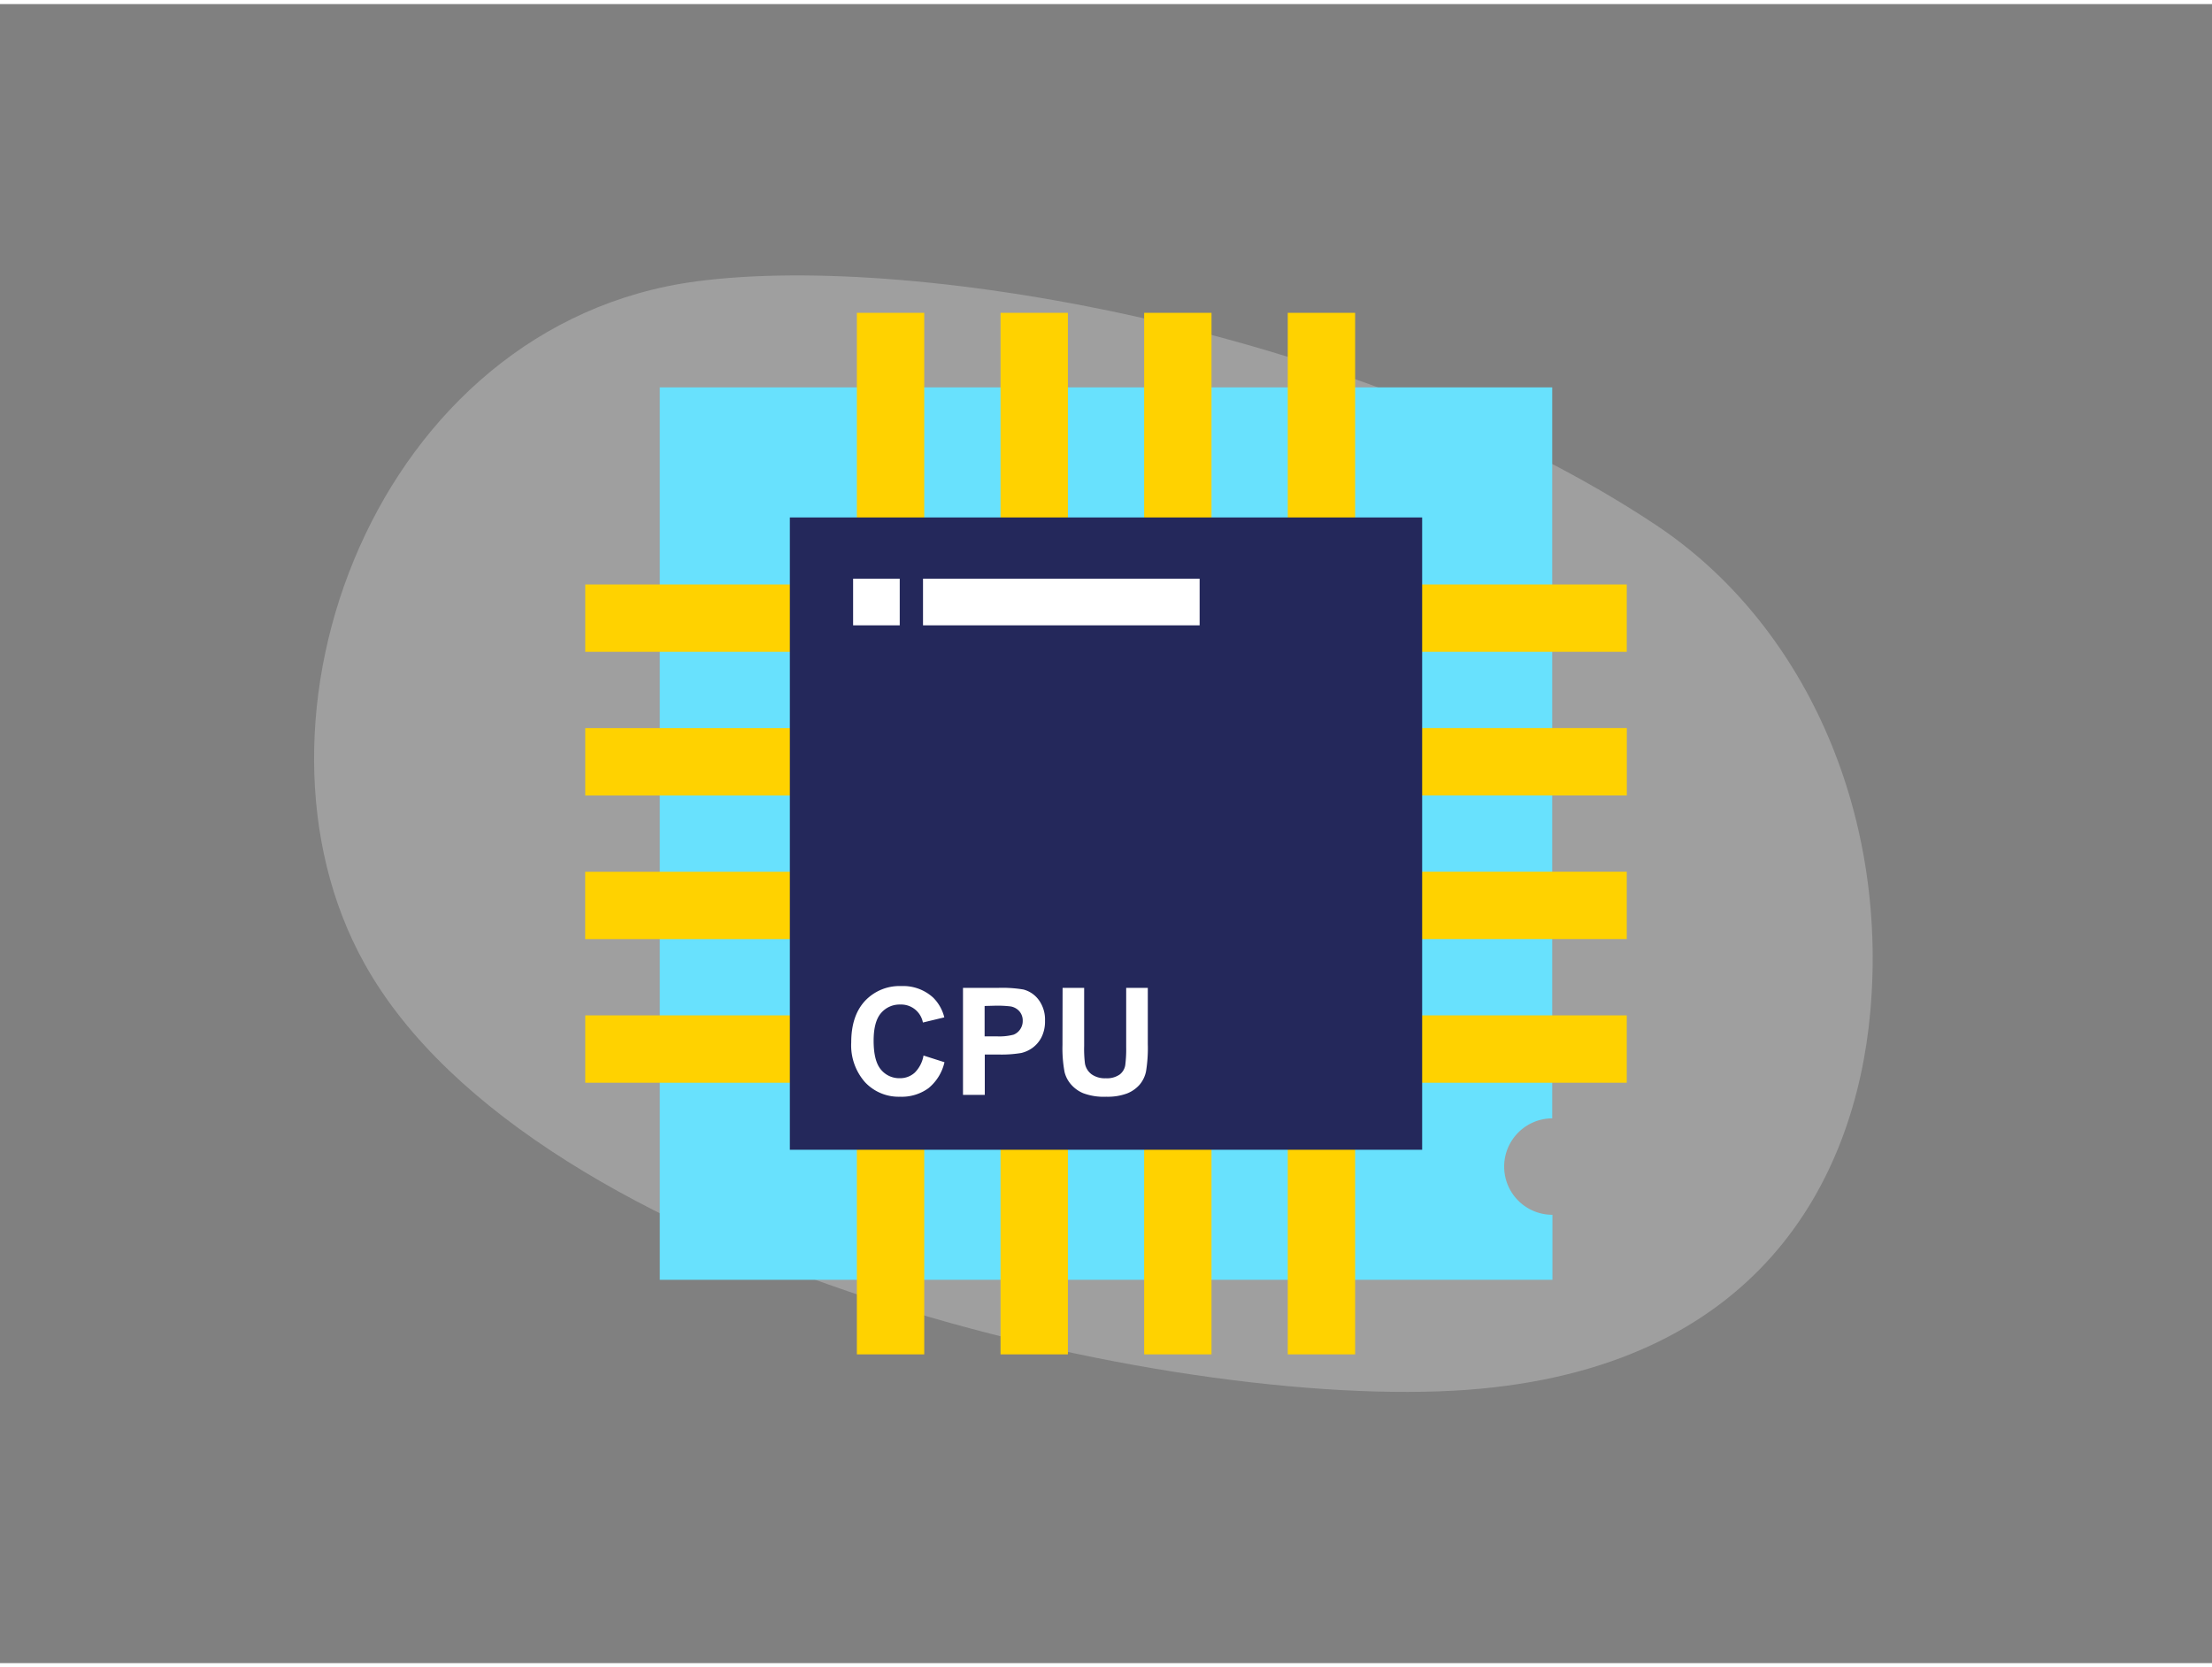 <svg id="Layer_1" data-name="Layer 1" xmlns="http://www.w3.org/2000/svg" viewBox="0 0 400 300" width="406" height="306" class="illustration styles_illustrationTablet__1DWOa"><rect x="0" y="0" width="400" height="300" fill="#808080" stroke="none"/><title>_</title><path d="M299.47,94.21c26.64,17.72,42,51.61,38.74,88-2.74,30.64-20.45,64.49-72.88,68.37C211.81,254.5,96.49,228.09,66,173.67c-24.71-44.06,2-115.91,60-123.54C166.54,44.78,247.46,59.6,299.47,94.21Z" fill="#e6e6e6" opacity="0.3"></path><path d="M272,210.21a8.72,8.72,0,0,0,8.73,8.72v11.76H119.31V69.31H280.69V201.49A8.73,8.73,0,0,0,272,210.21Z" fill="#68e1fd"></path><rect x="154.95" y="55.83" width="12.18" height="39.36" fill="#ffd200"></rect><rect x="180.93" y="55.83" width="12.18" height="39.36" fill="#ffd200"></rect><rect x="206.9" y="55.83" width="12.18" height="39.36" fill="#ffd200"></rect><rect x="232.87" y="55.83" width="12.18" height="39.36" fill="#ffd200"></rect><rect x="154.95" y="204.81" width="12.18" height="39.36" fill="#ffd200"></rect><rect x="180.93" y="204.81" width="12.18" height="39.36" fill="#ffd200"></rect><rect x="206.9" y="204.81" width="12.18" height="39.36" fill="#ffd200"></rect><rect x="232.87" y="204.81" width="12.18" height="39.36" fill="#ffd200"></rect><rect x="268.4" y="91.36" width="12.18" height="39.36" transform="translate(385.53 -163.45) rotate(90)" fill="#ffd200"></rect><rect x="268.4" y="117.33" width="12.18" height="39.36" transform="translate(411.51 -137.48) rotate(90)" fill="#ffd200"></rect><rect x="268.4" y="143.31" width="12.18" height="39.36" transform="translate(437.48 -111.51) rotate(90)" fill="#ffd200"></rect><rect x="268.4" y="169.28" width="12.18" height="39.36" transform="translate(463.45 -85.53) rotate(90)" fill="#ffd200"></rect><rect x="119.42" y="91.36" width="12.18" height="39.36" transform="translate(236.55 -14.47) rotate(90)" fill="#ffd200"></rect><rect x="119.42" y="117.33" width="12.18" height="39.36" transform="translate(262.52 11.51) rotate(90)" fill="#ffd200"></rect><rect x="119.42" y="143.31" width="12.18" height="39.36" transform="translate(288.49 37.48) rotate(90)" fill="#ffd200"></rect><rect x="119.42" y="169.28" width="12.18" height="39.36" transform="translate(314.47 63.45) rotate(90)" fill="#ffd200"></rect><rect x="142.83" y="92.83" width="114.34" height="114.34" fill="#24285b"></rect><path d="M167,190.13l3.79,1.21a8.47,8.47,0,0,1-2.9,4.7,8.22,8.22,0,0,1-5.14,1.54,8.32,8.32,0,0,1-6.33-2.63,10.07,10.07,0,0,1-2.49-7.2c0-3.23.84-5.73,2.5-7.51a8.55,8.55,0,0,1,6.56-2.67,8,8,0,0,1,5.77,2.1,7.58,7.58,0,0,1,2,3.56l-3.87.93a4,4,0,0,0-4.08-3.25,4.4,4.4,0,0,0-3.49,1.54q-1.34,1.55-1.34,5,0,3.66,1.32,5.22a4.28,4.28,0,0,0,3.43,1.56,3.92,3.92,0,0,0,2.68-1A5.7,5.7,0,0,0,167,190.13Z" fill="#fff"></path><path d="M174.14,197.25V177.9h6.27a23,23,0,0,1,4.65.29,5,5,0,0,1,2.78,1.89,6,6,0,0,1,1.13,3.77,6.34,6.34,0,0,1-.65,3,5.4,5.4,0,0,1-1.64,1.91,5.71,5.71,0,0,1-2,.91,21.73,21.73,0,0,1-4.05.28h-2.55v7.3Zm3.91-16.08v5.49h2.14a10.23,10.23,0,0,0,3.09-.3,2.58,2.58,0,0,0,1.22-1,2.63,2.63,0,0,0,.44-1.51,2.52,2.52,0,0,0-.62-1.74,2.72,2.72,0,0,0-1.57-.86,20.08,20.08,0,0,0-2.81-.13Z" fill="#fff"></path><path d="M192.15,177.9h3.9v10.48a21,21,0,0,0,.15,3.23,3.12,3.12,0,0,0,1.19,1.91,4.16,4.16,0,0,0,2.58.72,4,4,0,0,0,2.51-.68,2.68,2.68,0,0,0,1-1.67,22.51,22.51,0,0,0,.17-3.29V177.9h3.91v10.16a26.18,26.18,0,0,1-.32,4.93,5.38,5.38,0,0,1-1.17,2.42,5.88,5.88,0,0,1-2.27,1.58,10,10,0,0,1-3.73.59,10.65,10.65,0,0,1-4.2-.64,6,6,0,0,1-2.26-1.66,5.38,5.38,0,0,1-1.1-2.15,23.18,23.18,0,0,1-.38-4.91Z" fill="#fff"></path><rect x="154.27" y="103.91" width="8.43" height="8.43" fill="#fff"></rect><rect x="166.91" y="103.91" width="50.02" height="8.43" fill="#fff"></rect></svg>